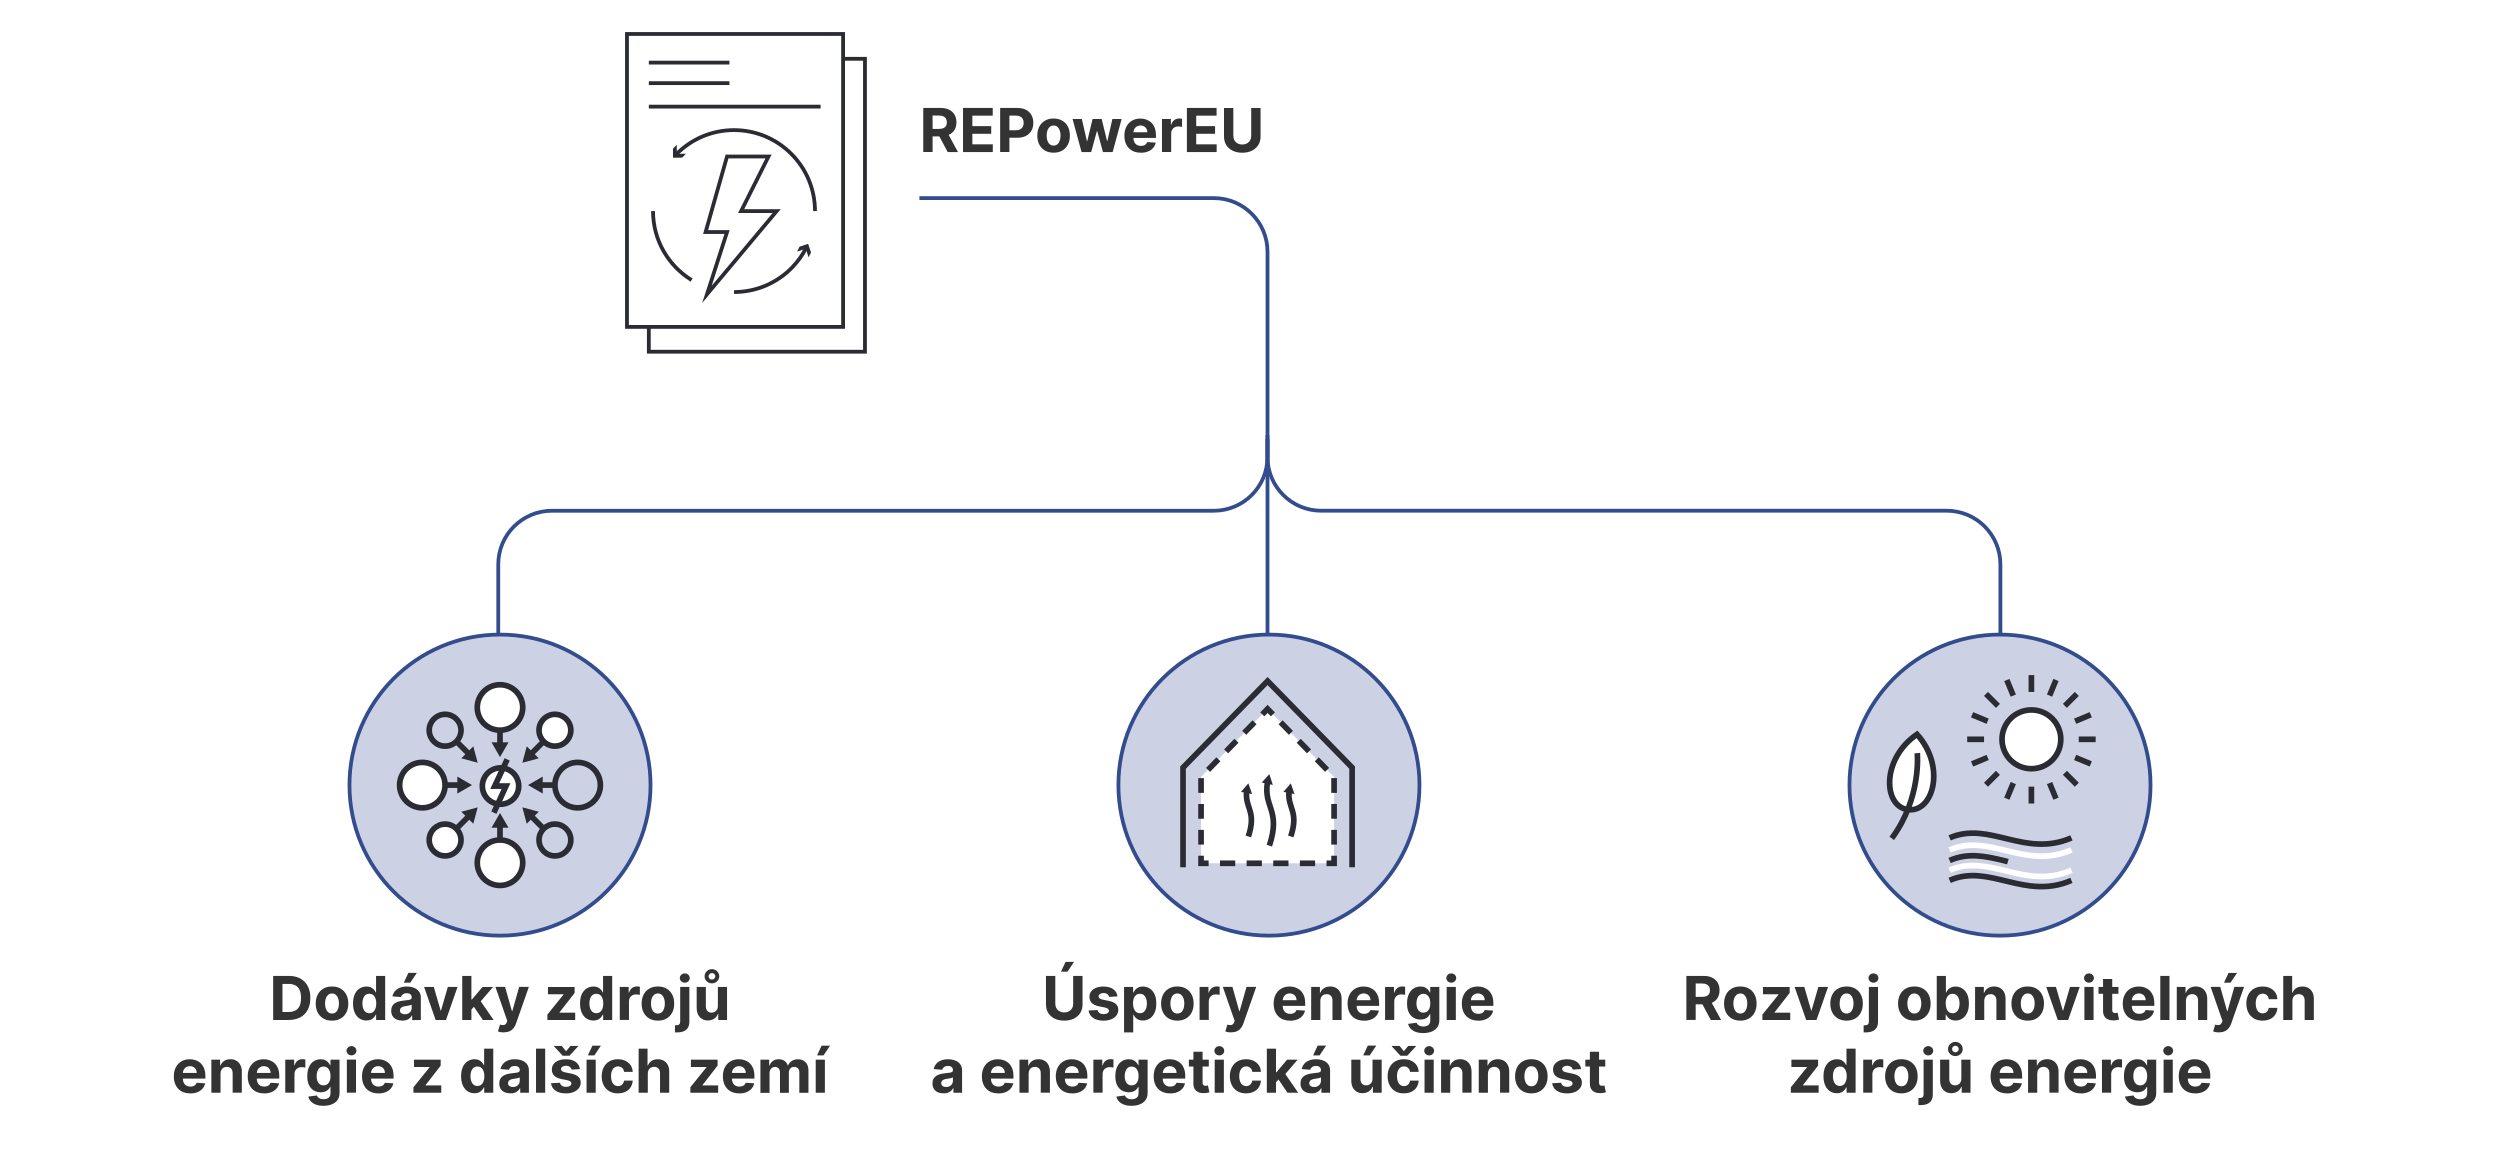<?xml version="1.0" encoding="UTF-8"?><svg xmlns="http://www.w3.org/2000/svg" viewBox="0 0 660 306.81"><defs><style>.b,.c,.d,.e,.f,.g,.h,.i{stroke-miterlimit:10;}.b,.c,.d,.g,.h{stroke-width:1.5px;}.b,.c,.d,.h,.i,.j{fill:none;}.b,.d,.e,.g,.h,.i{stroke:#2a2b33;}.c{stroke:#fff;}.k,.e,.g{fill:#fff;}.l{fill:#333;}.m{fill:#2a2b33;}.d{stroke-dasharray:0 0 0 0 0 0 4.02 3.01;}.n{mix-blend-mode:multiply;}.e,.f,.i,.j{stroke-width:1px;}.f{fill:#ccd2e3;}.f,.j{stroke:#334c8d;}.o{isolation:isolate;}.h{stroke-dasharray:0 0 0 0 0 0 3.9 2.93;}.j{stroke-linejoin:round;}</style></defs><g class="o"><g id="a"><rect class="k" width="660" height="306.81"/><path class="j" d="m131.54,171.39v-22.38c0-7.83,6.35-14.17,14.17-14.17h174.73c7.83,0,14.17-6.35,14.17-14.17v-5.78"/><rect class="e" x="171.29" y="15.52" width="57.06" height="77.33"/><rect class="e" x="165.52" y="8.97" width="57.06" height="77.33"/><line class="i" x1="171.29" y1="16.53" x2="192.57" y2="16.53"/><line class="i" x1="171.29" y1="21.95" x2="192.57" y2="21.95"/><line class="i" x1="171.29" y1="28.15" x2="216.64" y2="28.15"/><path class="i" d="m182.58,73.94c-6.11-3.76-10.18-10.51-10.18-18.21"/><path class="i" d="m212.85,65.4c-.97,1.91-2.22,3.65-3.69,5.17-3.89,4.03-9.34,6.53-15.38,6.53"/><polygon class="m" points="210.43 66.42 212.7 65.66 213.47 67.93 214.11 66.64 213.34 64.37 211.07 65.13 210.43 66.42"/><path class="i" d="m178.47,40.81c3.88-3.99,9.31-6.46,15.31-6.46,11.81,0,21.38,9.57,21.38,21.38"/><polygon class="m" points="181.09 40.58 178.69 40.62 178.66 38.22 177.66 39.25 177.69 41.65 180.09 41.61 181.09 40.58"/><polygon class="i" points="191.94 41.31 186.28 61.26 191.94 61.26 186.64 77.7 205.04 55.73 195.66 55.73 202.89 41.31 191.94 41.31"/><circle class="f" cx="528" cy="207.27" r="39.74"/><circle class="g" cx="536.29" cy="195.18" r="7.76"/><line class="b" x1="536.29" y1="212.13" x2="536.29" y2="207.68"/><line class="b" x1="529.8" y1="210.85" x2="531.51" y2="206.73"/><line class="b" x1="524.3" y1="207.17" x2="527.45" y2="204.02"/><line class="b" x1="520.63" y1="201.67" x2="524.75" y2="199.97"/><line class="b" x1="519.34" y1="195.18" x2="523.79" y2="195.18"/><line class="b" x1="520.63" y1="188.7" x2="524.74" y2="190.4"/><line class="b" x1="524.3" y1="183.19" x2="527.46" y2="186.35"/><line class="b" x1="529.8" y1="179.52" x2="531.51" y2="183.64"/><line class="b" x1="536.29" y1="178.23" x2="536.29" y2="182.68"/><line class="b" x1="542.78" y1="179.52" x2="541.08" y2="183.64"/><line class="b" x1="548.28" y1="183.19" x2="545.13" y2="186.35"/><line class="b" x1="551.96" y1="188.69" x2="547.84" y2="190.4"/><line class="b" x1="553.25" y1="195.18" x2="548.79" y2="195.18"/><line class="b" x1="551.96" y1="201.67" x2="547.84" y2="199.97"/><line class="b" x1="548.28" y1="207.17" x2="545.13" y2="204.02"/><line class="b" x1="542.78" y1="210.85" x2="541.08" y2="206.73"/><path class="b" d="m546.86,232.42c-12.41,5.39-21.65-4.61-32.16,0"/><path class="c" d="m546.86,224.39c-12.41,5.39-21.65-4.61-32.16,0"/><path class="c" d="m546.86,229.75c-12.41,5.39-21.65-4.61-32.16,0"/><path class="b" d="m514.7,227.17c4.85-2.14,9.43-1.14,14.21,0,.4.11.77.19,1.17.31"/><path class="b" d="m546.86,221.2c-12.41,5.39-21.65-4.61-32.16,0"/><path class="g" d="m503.76,213.75c-6.66-.78-7.13-13.39,2.32-19.89,7.7,8.49,4.34,20.66-2.32,19.89Z"/><path class="b" d="m499.42,221.33c7.93-10.69,6.74-22.51,6.74-22.51"/><circle class="f" cx="335" cy="207.27" r="39.74"/><polyline class="b" points="312.32 228.95 312.32 202.64 334.64 179.79 356.96 202.64 356.96 228.95"/><polygon class="k" points="352.2 227.91 317.08 227.91 317.08 205.13 334.64 187.15 352.2 205.13 352.2 227.91"/><polyline class="b" points="352.2 225.91 352.2 227.91 350.2 227.91"/><line class="d" x1="347.19" y1="227.91" x2="320.59" y2="227.91"/><polyline class="b" points="319.08 227.91 317.08 227.91 317.08 225.91"/><polyline class="h" points="317.08 222.98 317.08 205.13 332.22 189.63"/><polyline class="b" points="333.24 188.59 334.64 187.15 336.04 188.59"/><polyline class="h" points="338.08 190.68 352.2 205.13 352.2 224.44"/><path class="b" d="m334.62,206.47c-1.13,6.73,3.62,7.36.49,16.79"/><polygon class="m" points="333.1 206.59 335.11 204.37 336.02 207.22 333.1 206.59"/><path class="b" d="m340.32,208.91c-.5,4.49,2.68,5.18.44,11.92"/><polygon class="m" points="338.81 209.07 340.77 206.8 341.75 209.63 338.81 209.07"/><path class="b" d="m329.12,208.91c-.5,4.49,2.68,5.18.44,11.92"/><polygon class="m" points="327.61 209.07 329.57 206.8 330.55 209.63 327.61 209.07"/><circle class="f" cx="132" cy="207.27" r="39.74"/><circle class="g" cx="132" cy="227.76" r="6"/><circle class="g" cx="132" cy="186.77" r="6"/><circle class="g" cx="111.5" cy="207.27" r="6"/><circle class="b" cx="152.5" cy="207.27" r="6"/><circle class="b" cx="146.5" cy="221.76" r="4.2"/><circle class="b" cx="117.51" cy="192.78" r="4.2"/><circle class="g" cx="117.51" cy="221.76" r="4.2"/><circle class="g" cx="146.5" cy="192.78" r="4.2"/><line class="b" x1="132" y1="193.12" x2="132" y2="196.64"/><polygon class="m" points="129.76 195.98 132 199.87 134.25 195.98 129.76 195.98"/><line class="b" x1="132" y1="221.38" x2="132" y2="217.86"/><polygon class="m" points="134.25 218.52 132 214.63 129.76 218.52 134.25 218.52"/><line class="b" x1="146.14" y1="207.26" x2="142.62" y2="207.26"/><polygon class="m" points="143.28 205.01 139.39 207.26 143.28 209.5 143.28 205.01"/><line class="b" x1="117.87" y1="207.26" x2="121.39" y2="207.26"/><polygon class="m" points="120.73 209.5 124.61 207.26 120.73 205.01 120.73 209.5"/><line class="b" x1="143.3" y1="195.95" x2="140.18" y2="199.08"/><polygon class="m" points="139.06 197.03 137.9 201.36 142.23 200.2 139.06 197.03"/><line class="b" x1="120.7" y1="218.55" x2="123.83" y2="215.42"/><polygon class="m" points="124.95 217.47 126.11 213.14 121.78 214.3 124.95 217.47"/><line class="b" x1="143.3" y1="218.55" x2="140.18" y2="215.42"/><polygon class="m" points="142.23 214.3 137.9 213.14 139.06 217.47 142.23 214.3"/><line class="b" x1="120.7" y1="195.95" x2="123.83" y2="199.08"/><polygon class="m" points="121.78 200.2 126.11 201.36 124.95 197.03 121.78 200.2"/><circle class="g" cx="132.14" cy="207.52" r="4.8"/><polyline class="g" points="133.9 200.48 130.61 207.52 133.58 207.52 130.38 214.55"/><line class="j" x1="334.62" y1="115.89" x2="334.62" y2="167.39"/><path class="j" d="m242.72,52.3h77.73c7.83,0,14.17,6.35,14.17,14.17v54.19c0,7.83,6.35,14.17,14.17,14.17h165.14c7.83,0,14.17,6.35,14.17,14.17v18.88"/><g class="n"><path class="l" d="m243.74,40.14v-11.64h4.59c.88,0,1.63.16,2.25.47s1.1.75,1.43,1.32c.33.57.49,1.24.49,2.01s-.17,1.44-.5,1.99c-.33.55-.82.98-1.45,1.28-.63.3-1.39.44-2.29.44h-3.07v-1.98h2.68c.47,0,.86-.06,1.17-.19.31-.13.54-.32.7-.58s.23-.58.23-.96-.08-.71-.23-.98c-.15-.26-.39-.47-.7-.61-.31-.14-.71-.21-1.18-.21h-1.66v9.62h-2.46Zm6.28-5.3l2.89,5.3h-2.72l-2.83-5.3h2.65Z"/><path class="l" d="m254.24,40.14v-11.64h7.84v2.03h-5.38v2.77h4.98v2.03h-4.98v2.78h5.4v2.03h-7.86Z"/><path class="l" d="m264.04,40.14v-11.64h4.59c.88,0,1.63.17,2.26.5.62.34,1.09.8,1.42,1.39.33.59.49,1.28.49,2.05s-.17,1.46-.5,2.05c-.33.59-.82,1.05-1.45,1.38-.63.33-1.39.49-2.29.49h-2.93v-1.97h2.53c.47,0,.87-.08,1.17-.25.31-.17.54-.39.69-.69.15-.29.23-.63.23-1.01s-.08-.72-.23-1.01c-.15-.29-.39-.52-.7-.68s-.7-.24-1.18-.24h-1.66v9.62h-2.46Z"/><path class="l" d="m278.15,40.31c-.88,0-1.64-.19-2.29-.57-.64-.38-1.14-.9-1.49-1.58-.35-.68-.52-1.46-.52-2.35s.17-1.69.52-2.37c.35-.68.84-1.2,1.49-1.58.64-.38,1.4-.57,2.29-.57s1.64.19,2.29.57c.64.38,1.14.9,1.49,1.58.35.68.52,1.46.52,2.37s-.17,1.68-.52,2.35c-.35.68-.84,1.2-1.49,1.58-.64.38-1.4.57-2.29.57Zm.01-1.88c.4,0,.74-.12,1-.34.27-.23.47-.54.61-.94.14-.4.21-.85.21-1.36s-.07-.96-.21-1.36c-.14-.4-.34-.71-.61-.94-.27-.23-.6-.35-1-.35s-.75.12-1.02.35c-.27.23-.48.54-.62.94-.14.4-.21.85-.21,1.36s.07.96.21,1.36c.14.4.34.71.62.94.27.23.61.34,1.02.34Z"/><path class="l" d="m285.53,40.14l-2.38-8.73h2.45l1.35,5.86h.08l1.41-5.86h2.4l1.43,5.83h.07l1.33-5.83h2.44l-2.37,8.73h-2.56l-1.5-5.49h-.11l-1.5,5.49h-2.56Z"/><path class="l" d="m301.17,40.31c-.9,0-1.67-.18-2.32-.55s-1.14-.88-1.49-1.56c-.35-.67-.52-1.47-.52-2.39s.17-1.69.52-2.36c.35-.68.84-1.21,1.47-1.58.63-.38,1.38-.57,2.24-.57.58,0,1.11.09,1.61.28s.93.46,1.31.83c.37.37.66.83.87,1.38.21.56.31,1.2.31,1.95v.67h-7.37v-1.5h5.09c0-.35-.08-.66-.23-.93-.15-.27-.36-.48-.63-.63-.27-.15-.58-.23-.93-.23s-.69.08-.97.25-.5.39-.66.68-.24.6-.24.94v1.43c0,.43.08.8.24,1.12s.39.56.68.73c.3.17.65.25,1.05.25.27,0,.51-.04.74-.11s.42-.19.57-.34c.16-.15.28-.34.36-.56l2.24.15c-.11.54-.35,1.01-.7,1.41-.35.4-.8.71-1.35.93-.55.22-1.19.33-1.91.33Z"/><path class="l" d="m306.76,40.14v-8.73h2.35v1.52h.09c.16-.54.43-.95.8-1.23s.81-.42,1.3-.42c.12,0,.25,0,.39.02.14.01.26.04.37.06v2.15c-.11-.03-.27-.06-.47-.09-.2-.03-.38-.04-.55-.04-.36,0-.67.08-.95.23s-.5.37-.66.64-.24.59-.24.94v4.94h-2.42Z"/><path class="l" d="m313.34,40.14v-11.64h7.84v2.03h-5.38v2.77h4.98v2.03h-4.98v2.78h5.4v2.03h-7.86Z"/><path class="l" d="m330.33,28.51h2.46v7.56c0,.85-.2,1.59-.61,2.23-.4.64-.97,1.13-1.69,1.49-.72.35-1.57.53-2.53.53s-1.81-.18-2.53-.53c-.72-.35-1.29-.85-1.69-1.49-.4-.64-.6-1.38-.6-2.23v-7.56h2.46v7.35c0,.44.1.84.29,1.18.19.34.47.62.83.81.36.2.77.3,1.24.3s.89-.1,1.25-.3c.35-.2.63-.47.82-.81.2-.34.29-.74.29-1.18v-7.35Z"/></g><g class="n"><path class="l" d="m76.24,269.28h-4.12v-11.64h4.16c1.17,0,2.18.23,3.02.7s1.5,1.13,1.95,2c.46.87.68,1.91.68,3.11s-.23,2.25-.68,3.12c-.46.87-1.11,1.54-1.96,2s-1.87.7-3.05.7Zm-1.67-2.11h1.56c.73,0,1.34-.13,1.84-.39s.87-.66,1.12-1.21c.25-.55.38-1.25.38-2.12s-.13-1.56-.38-2.11-.63-.95-1.12-1.2c-.5-.26-1.11-.39-1.83-.39h-1.57v7.42Z"/><path class="l" d="m87.65,269.45c-.88,0-1.64-.19-2.29-.57-.64-.38-1.14-.9-1.49-1.58-.35-.68-.52-1.46-.52-2.35s.17-1.69.52-2.37c.35-.68.84-1.2,1.49-1.58.64-.38,1.4-.57,2.29-.57s1.64.19,2.29.57c.64.38,1.14.9,1.49,1.58.35.68.52,1.46.52,2.37s-.17,1.68-.52,2.35c-.35.68-.84,1.2-1.49,1.58-.64.38-1.4.57-2.29.57Zm.01-1.88c.4,0,.74-.12,1-.34.27-.23.47-.54.61-.94.14-.4.21-.85.21-1.36s-.07-.96-.21-1.36c-.14-.4-.34-.71-.61-.94-.27-.23-.6-.35-1-.35s-.75.12-1.02.35c-.27.23-.48.54-.62.94-.14.4-.21.85-.21,1.36s.07.96.21,1.36c.14.4.34.71.62.94.27.23.61.34,1.02.34Z"/><path class="l" d="m96.74,269.42c-.66,0-1.26-.17-1.8-.51s-.96-.85-1.27-1.52c-.31-.67-.47-1.49-.47-2.46s.16-1.83.48-2.5.75-1.16,1.29-1.49,1.12-.5,1.76-.5c.49,0,.9.08,1.22.25.33.17.59.37.8.61.2.25.36.48.46.72h.07v-4.38h2.41v11.64h-2.39v-1.4h-.1c-.11.24-.27.48-.48.72-.21.24-.47.43-.8.59-.33.16-.73.23-1.2.23Zm.77-1.93c.39,0,.72-.11.99-.32.27-.21.48-.51.62-.9.15-.39.22-.84.22-1.36s-.07-.97-.22-1.35c-.14-.38-.35-.68-.62-.89-.27-.21-.6-.31-.99-.31s-.73.11-1.01.32-.48.51-.62.9c-.14.38-.21.83-.21,1.33s.07.96.21,1.34c.14.39.35.69.62.91.27.22.6.33,1,.33Z"/><path class="l" d="m106.18,269.44c-.56,0-1.05-.1-1.49-.29s-.78-.48-1.03-.87-.38-.86-.38-1.44c0-.48.09-.89.27-1.22.18-.33.42-.59.73-.79.31-.2.66-.35,1.05-.46.39-.1.8-.17,1.24-.22.51-.05.92-.1,1.23-.15.31-.05.54-.12.68-.21.14-.09.21-.24.21-.42v-.03c0-.36-.11-.64-.34-.83-.22-.2-.54-.3-.96-.3-.44,0-.78.1-1.04.29-.26.19-.43.43-.51.72l-2.24-.18c.11-.53.34-.99.67-1.38.33-.39.76-.69,1.29-.9.53-.21,1.14-.32,1.84-.32.48,0,.95.06,1.39.17.45.11.84.29,1.19.53.35.24.62.54.82.92.2.37.3.82.3,1.34v5.89h-2.29v-1.21h-.07c-.14.27-.33.51-.56.72-.24.21-.52.37-.85.48-.33.12-.71.17-1.14.17Zm.69-1.67c.36,0,.67-.07.94-.21s.49-.33.64-.58c.16-.24.23-.52.23-.82v-.93c-.08.05-.18.09-.31.13s-.28.08-.44.11-.33.06-.49.08c-.16.02-.31.05-.44.07-.28.04-.53.11-.74.2-.21.09-.38.21-.49.37-.12.15-.18.34-.18.57,0,.33.12.58.36.75.24.17.55.26.92.26Zm-.26-8.35l1.2-2.58h2.24l-1.73,2.58h-1.71Z"/><path class="l" d="m120.79,260.55l-3.05,8.73h-2.73l-3.05-8.73h2.56l1.81,6.24h.09l1.81-6.24h2.56Z"/><path class="l" d="m122.03,269.28v-11.64h2.42v11.64h-2.42Zm2.19-2.51v-2.9h.36l2.8-3.31h2.78l-3.76,4.39h-.57l-1.6,1.83Zm3.26,2.51l-2.57-3.8,1.61-1.71,3.79,5.51h-2.83Z"/><path class="l" d="m132.97,272.55c-.31,0-.59-.02-.86-.07-.27-.05-.49-.11-.66-.18l.55-1.81c.28.09.54.13.77.14.23,0,.43-.05.6-.16.17-.11.31-.31.41-.58l.14-.37-3.13-8.98h2.55l1.81,6.41h.09l1.82-6.41h2.56l-3.39,9.67c-.16.47-.38.88-.66,1.23-.28.35-.63.62-1.05.81-.42.19-.94.29-1.53.29Z"/><path class="l" d="m144.51,269.28v-1.44l4.27-5.29v-.06h-4.12v-1.93h7.04v1.57l-4.01,5.16v.06h4.16v1.93h-7.33Z"/><path class="l" d="m156.67,269.42c-.66,0-1.26-.17-1.8-.51s-.96-.85-1.27-1.52c-.31-.67-.47-1.49-.47-2.46s.16-1.83.48-2.5.75-1.16,1.29-1.49,1.12-.5,1.76-.5c.49,0,.9.08,1.22.25.33.17.59.37.8.61.2.25.36.48.46.72h.07v-4.38h2.41v11.64h-2.39v-1.4h-.1c-.11.24-.27.48-.48.72-.21.24-.47.43-.8.59-.33.16-.73.23-1.2.23Zm.77-1.93c.39,0,.72-.11.99-.32.27-.21.48-.51.62-.9.15-.39.22-.84.22-1.36s-.07-.97-.22-1.35c-.14-.38-.35-.68-.62-.89-.27-.21-.6-.31-.99-.31s-.73.11-1.01.32-.48.51-.62.9c-.14.38-.21.83-.21,1.33s.07.96.21,1.34c.14.39.35.69.62.91.27.22.6.33,1,.33Z"/><path class="l" d="m163.62,269.28v-8.73h2.35v1.52h.09c.16-.54.43-.95.8-1.23s.81-.42,1.3-.42c.12,0,.25,0,.39.02.14.01.26.04.37.06v2.15c-.11-.03-.27-.06-.47-.09-.2-.03-.38-.04-.55-.04-.36,0-.67.08-.95.23s-.5.37-.66.64-.24.59-.24.94v4.94h-2.42Z"/><path class="l" d="m173.69,269.45c-.88,0-1.64-.19-2.29-.57-.64-.38-1.14-.9-1.49-1.58-.35-.68-.52-1.46-.52-2.35s.17-1.69.52-2.37c.35-.68.84-1.2,1.49-1.58.64-.38,1.4-.57,2.29-.57s1.64.19,2.29.57c.64.38,1.14.9,1.49,1.58.35.68.52,1.46.52,2.37s-.17,1.68-.52,2.35c-.35.68-.84,1.2-1.49,1.58-.64.38-1.4.57-2.29.57Zm.01-1.88c.4,0,.74-.12,1-.34.27-.23.47-.54.61-.94.14-.4.21-.85.21-1.36s-.07-.96-.21-1.36c-.14-.4-.34-.71-.61-.94-.27-.23-.6-.35-1-.35s-.75.12-1.02.35c-.27.23-.48.54-.62.94-.14.4-.21.85-.21,1.36s.07.96.21,1.36c.14.4.34.71.62.94.27.23.61.34,1.02.34Z"/><path class="l" d="m179.57,260.55h2.42v9.16c0,.67-.13,1.22-.4,1.64-.26.42-.64.72-1.14.92-.49.19-1.08.29-1.77.29-.08,0-.16,0-.24,0-.08,0-.16,0-.25,0v-1.89c.06,0,.12,0,.17,0,.05,0,.1,0,.15,0,.39,0,.66-.08.82-.25.16-.17.24-.41.24-.74v-9.12Zm1.21-1.12c-.36,0-.66-.12-.92-.36s-.39-.53-.39-.87.13-.62.39-.86.56-.36.92-.36.67.12.93.36.38.53.38.86-.13.63-.38.87-.57.36-.93.36Z"/><path class="l" d="m189.52,265.56v-5.01h2.42v8.73h-2.32v-1.58h-.09c-.2.51-.52.92-.98,1.23-.46.31-1.01.47-1.67.47-.58,0-1.1-.13-1.54-.4-.44-.26-.79-.64-1.04-1.13-.25-.49-.37-1.07-.38-1.76v-5.56h2.42v5.12c0,.52.14.92.41,1.22.27.3.64.45,1.1.45.29,0,.56-.07.82-.2.25-.13.46-.33.62-.6.16-.26.23-.59.23-.98Zm-1.57-5.95c-.36,0-.69-.08-.98-.25-.29-.17-.53-.39-.71-.67-.18-.28-.26-.6-.26-.94s.09-.66.26-.95c.18-.29.41-.51.71-.69.29-.17.62-.26.98-.26s.69.09.98.26c.29.17.52.4.7.69.17.29.26.6.26.95s-.09.66-.26.94c-.17.28-.41.51-.7.67-.29.17-.62.25-.98.25Zm0-1.01c.25,0,.46-.09.63-.26.17-.17.26-.37.26-.59s-.08-.43-.26-.61c-.17-.18-.38-.26-.63-.26-.25,0-.46.09-.63.27-.17.17-.25.38-.25.6s.08.43.25.6c.17.17.38.26.63.26Z"/><path class="l" d="m50.22,288.65c-.9,0-1.67-.18-2.32-.55s-1.14-.88-1.49-1.56c-.35-.67-.52-1.47-.52-2.39s.17-1.69.52-2.36c.35-.68.84-1.21,1.47-1.58.63-.38,1.38-.57,2.24-.57.58,0,1.11.09,1.61.28s.93.46,1.31.83c.37.37.66.83.87,1.38.21.56.31,1.2.31,1.95v.67h-7.37v-1.5h5.09c0-.35-.08-.66-.23-.93-.15-.27-.36-.48-.63-.63-.27-.15-.58-.23-.93-.23s-.69.08-.97.25-.5.39-.66.68-.24.6-.24.94v1.43c0,.43.08.8.24,1.12s.39.56.68.73c.3.17.65.25,1.05.25.27,0,.51-.04.74-.11s.42-.19.57-.34c.16-.15.28-.34.36-.56l2.24.15c-.11.54-.35,1.01-.7,1.41-.35.4-.8.71-1.35.93-.55.22-1.19.33-1.91.33Z"/><path class="l" d="m58.22,283.43v5.05h-2.42v-8.73h2.31v1.54h.1c.19-.51.52-.91.97-1.21.45-.3,1.01-.45,1.65-.45.61,0,1.13.13,1.58.4.45.27.8.64,1.05,1.13s.38,1.08.38,1.75v5.56h-2.42v-5.12c0-.53-.13-.95-.41-1.25s-.66-.45-1.14-.45c-.33,0-.61.07-.86.21-.25.14-.44.34-.58.61-.14.27-.21.59-.21.96Z"/><path class="l" d="m69.73,288.65c-.9,0-1.67-.18-2.32-.55s-1.14-.88-1.49-1.56c-.35-.67-.52-1.47-.52-2.39s.17-1.69.52-2.36c.35-.68.84-1.21,1.47-1.58.63-.38,1.38-.57,2.24-.57.58,0,1.11.09,1.61.28s.93.46,1.31.83c.37.37.66.83.87,1.38.21.56.31,1.2.31,1.95v.67h-7.37v-1.5h5.09c0-.35-.08-.66-.23-.93-.15-.27-.36-.48-.63-.63-.27-.15-.58-.23-.93-.23s-.69.08-.97.25-.5.39-.66.68-.24.6-.24.94v1.43c0,.43.08.8.24,1.12s.39.56.68.73c.3.17.65.25,1.05.25.27,0,.51-.04.74-.11s.42-.19.57-.34c.16-.15.28-.34.36-.56l2.24.15c-.11.54-.35,1.01-.7,1.41-.35.4-.8.71-1.35.93-.55.22-1.19.33-1.91.33Z"/><path class="l" d="m75.31,288.48v-8.73h2.35v1.52h.09c.16-.54.43-.95.8-1.23s.81-.42,1.3-.42c.12,0,.25,0,.39.02.14.01.26.04.37.06v2.15c-.11-.03-.27-.06-.47-.09-.2-.03-.38-.04-.55-.04-.36,0-.67.08-.95.23s-.5.37-.66.64-.24.59-.24.94v4.94h-2.42Z"/><path class="l" d="m85.38,291.93c-.78,0-1.46-.11-2.01-.32s-1-.5-1.33-.87c-.33-.37-.54-.78-.64-1.24l2.24-.3c.07.17.18.34.32.49s.34.27.59.37c.24.09.54.14.89.14.53,0,.96-.13,1.3-.38.34-.25.51-.68.51-1.28v-1.6h-.1c-.11.24-.27.47-.48.69-.21.22-.49.39-.82.53-.33.14-.73.2-1.19.2-.66,0-1.25-.15-1.79-.46-.54-.31-.96-.77-1.28-1.4-.32-.63-.47-1.43-.47-2.4s.16-1.81.48-2.48c.32-.66.75-1.16,1.29-1.49.54-.33,1.12-.49,1.76-.49.49,0,.9.08,1.23.25.33.17.6.37.8.61.2.25.36.48.47.72h.09v-1.47h2.4v8.81c0,.74-.18,1.36-.55,1.86-.36.5-.87.88-1.51,1.13-.64.25-1.38.38-2.21.38Zm.05-5.4c.39,0,.72-.1.99-.29.27-.2.48-.48.62-.84.15-.37.22-.8.22-1.31s-.07-.96-.22-1.33c-.14-.38-.35-.67-.62-.88-.27-.21-.6-.31-.99-.31s-.73.11-1.01.32-.48.51-.62.89c-.14.38-.21.82-.21,1.31s.07.94.21,1.3c.14.37.35.65.62.85.27.2.6.3,1,.3Z"/><path class="l" d="m92.79,278.62c-.36,0-.67-.12-.92-.36s-.38-.53-.38-.87.13-.62.38-.86.56-.36.92-.36.67.12.92.36c.25.24.38.53.38.86s-.13.63-.38.87c-.26.24-.56.36-.92.36Zm-1.22,9.85v-8.73h2.42v8.73h-2.42Z"/><path class="l" d="m99.9,288.65c-.9,0-1.67-.18-2.32-.55s-1.14-.88-1.49-1.56c-.35-.67-.52-1.47-.52-2.39s.17-1.69.52-2.36c.35-.68.84-1.21,1.47-1.58.63-.38,1.38-.57,2.24-.57.58,0,1.11.09,1.61.28s.93.46,1.31.83c.37.37.66.83.87,1.38.21.56.31,1.2.31,1.95v.67h-7.37v-1.5h5.09c0-.35-.08-.66-.23-.93-.15-.27-.36-.48-.63-.63-.27-.15-.58-.23-.93-.23s-.69.08-.97.25-.5.39-.66.68-.24.6-.24.94v1.43c0,.43.08.8.24,1.12s.39.56.68.73c.3.17.65.25,1.05.25.27,0,.51-.04.74-.11s.42-.19.57-.34c.16-.15.28-.34.36-.56l2.24.15c-.11.54-.35,1.01-.7,1.41-.35.4-.8.71-1.35.93-.55.22-1.19.33-1.91.33Z"/><path class="l" d="m109.15,288.48v-1.44l4.27-5.29v-.06h-4.12v-1.93h7.04v1.57l-4.01,5.16v.06h4.16v1.93h-7.33Z"/><path class="l" d="m125.27,288.62c-.66,0-1.26-.17-1.8-.51s-.96-.85-1.27-1.52c-.31-.67-.47-1.49-.47-2.46s.16-1.83.48-2.5.75-1.16,1.29-1.49,1.12-.5,1.76-.5c.49,0,.9.08,1.22.25.33.17.59.37.8.61.2.25.36.48.46.72h.07v-4.38h2.41v11.64h-2.39v-1.4h-.1c-.11.24-.27.48-.48.72-.21.24-.47.43-.8.59-.33.16-.73.23-1.2.23Zm.77-1.93c.39,0,.72-.11.99-.32.27-.21.48-.51.62-.9.15-.39.22-.84.22-1.36s-.07-.97-.22-1.35c-.14-.38-.35-.68-.62-.89-.27-.21-.6-.31-.99-.31s-.73.11-1.01.32-.48.51-.62.9c-.14.38-.21.83-.21,1.33s.07.96.21,1.34c.14.39.35.69.62.91.27.22.6.33,1,.33Z"/><path class="l" d="m134.71,288.64c-.56,0-1.05-.1-1.49-.29s-.78-.48-1.03-.87-.38-.86-.38-1.44c0-.48.09-.89.27-1.22.18-.33.42-.59.73-.79.31-.2.66-.35,1.05-.46.39-.1.8-.17,1.24-.22.51-.05.92-.1,1.23-.15.31-.05.54-.12.68-.21.14-.09.21-.24.21-.42v-.03c0-.36-.11-.64-.34-.83-.22-.2-.54-.3-.96-.3-.44,0-.78.1-1.04.29-.26.19-.43.43-.51.72l-2.24-.18c.11-.53.34-.99.67-1.38.33-.39.76-.69,1.29-.9.53-.21,1.14-.32,1.84-.32.48,0,.95.06,1.39.17.45.11.84.29,1.19.53.35.24.62.54.82.92.2.37.3.82.3,1.34v5.89h-2.29v-1.21h-.07c-.14.27-.33.51-.56.72-.24.21-.52.37-.85.48-.33.12-.71.17-1.14.17Zm.69-1.67c.36,0,.67-.07.94-.21s.49-.33.64-.58c.16-.24.23-.52.23-.82v-.93c-.08.05-.18.09-.31.13s-.28.08-.44.11-.33.06-.49.08c-.16.02-.31.05-.44.07-.28.04-.53.11-.74.2-.21.09-.38.21-.49.37-.12.15-.18.34-.18.57,0,.33.12.58.36.75.24.17.55.26.92.26Z"/><path class="l" d="m143.93,276.84v11.64h-2.42v-11.64h2.42Z"/><path class="l" d="m153.12,282.24l-2.22.14c-.04-.19-.12-.36-.25-.51s-.29-.28-.49-.37c-.2-.09-.44-.14-.72-.14-.38,0-.69.08-.95.24-.26.16-.39.37-.39.63,0,.21.08.38.25.53.17.14.45.26.86.35l1.58.32c.85.17,1.48.46,1.9.84.42.39.62.89.62,1.52,0,.57-.17,1.07-.5,1.5-.33.43-.79.77-1.38,1.01-.58.24-1.25.36-2.01.36-1.16,0-2.08-.24-2.76-.72-.68-.48-1.08-1.14-1.2-1.97l2.38-.12c.07.35.25.62.52.8.28.18.63.28,1.06.28s.77-.08,1.03-.25c.26-.16.39-.38.39-.64,0-.22-.1-.4-.28-.54-.18-.14-.46-.25-.84-.33l-1.51-.3c-.85-.17-1.49-.47-1.9-.89-.42-.42-.62-.96-.62-1.61,0-.56.15-1.04.46-1.45.31-.41.74-.72,1.29-.94s1.21-.33,1.95-.33c1.1,0,1.97.23,2.6.7.63.47,1,1.1,1.11,1.9Zm-4.81-6.11l1.14,1.39,1.14-1.39h2.06v.08l-2.31,2.5h-1.8l-2.3-2.5v-.08h2.06Z"/><path class="l" d="m154.85,288.48v-8.73h2.42v8.73h-2.42Zm.35-9.85l1.2-2.58h2.24l-1.73,2.58h-1.71Z"/><path class="l" d="m163.14,288.65c-.89,0-1.66-.19-2.3-.57-.64-.38-1.13-.91-1.48-1.59-.34-.68-.51-1.46-.51-2.34s.17-1.68.52-2.36.84-1.21,1.48-1.58c.64-.38,1.4-.57,2.28-.57.76,0,1.43.14,2,.42.57.28,1.02.66,1.36,1.16.33.5.52,1.09.55,1.76h-2.28c-.06-.44-.23-.79-.51-1.05-.28-.27-.63-.4-1.08-.4-.38,0-.7.1-.98.3-.28.2-.5.5-.65.88-.16.39-.23.85-.23,1.4s.08,1.03.23,1.42c.15.39.37.69.65.89.28.2.61.31.98.31.28,0,.53-.06.75-.17.22-.11.41-.28.55-.5.15-.22.24-.48.29-.79h2.28c-.04.67-.22,1.25-.54,1.76-.32.51-.77.9-1.34,1.18-.57.28-1.24.43-2.02.43Z"/><path class="l" d="m171.02,283.43v5.05h-2.42v-11.64h2.35v4.45h.1c.2-.51.51-.92.95-1.21.44-.29.99-.44,1.65-.44.61,0,1.14.13,1.59.39.45.26.8.64,1.06,1.13s.38,1.08.37,1.76v5.56h-2.42v-5.12c0-.54-.13-.96-.41-1.26-.27-.3-.66-.45-1.15-.45-.33,0-.62.07-.87.21-.25.14-.45.34-.59.61-.14.27-.22.59-.22.96Z"/><path class="l" d="m182.25,288.48v-1.44l4.27-5.29v-.06h-4.12v-1.93h7.04v1.57l-4.01,5.16v.06h4.16v1.93h-7.33Z"/><path class="l" d="m195.17,288.65c-.9,0-1.67-.18-2.32-.55s-1.14-.88-1.49-1.56c-.35-.67-.52-1.47-.52-2.39s.17-1.69.52-2.36c.35-.68.84-1.21,1.47-1.58.63-.38,1.38-.57,2.24-.57.58,0,1.11.09,1.61.28s.93.46,1.31.83c.37.37.66.83.87,1.38.21.56.31,1.2.31,1.95v.67h-7.37v-1.5h5.09c0-.35-.08-.66-.23-.93-.15-.27-.36-.48-.63-.63-.27-.15-.58-.23-.93-.23s-.69.08-.97.25-.5.39-.66.68-.24.6-.24.94v1.43c0,.43.08.8.24,1.12s.39.56.68.73c.3.17.65.25,1.05.25.27,0,.51-.04.74-.11s.42-.19.57-.34c.16-.15.28-.34.36-.56l2.24.15c-.11.54-.35,1.01-.7,1.41-.35.4-.8.71-1.35.93-.55.22-1.19.33-1.91.33Z"/><path class="l" d="m200.75,288.48v-8.73h2.31v1.54h.1c.18-.51.48-.92.91-1.21.42-.3.93-.44,1.52-.44s1.11.15,1.53.45c.42.3.7.7.84,1.21h.09c.18-.5.5-.9.97-1.2.47-.3,1.02-.45,1.66-.45.81,0,1.48.26,1.99.78.51.52.76,1.25.76,2.2v5.87h-2.41v-5.39c0-.49-.13-.85-.39-1.09-.26-.24-.58-.36-.97-.36-.44,0-.78.14-1.03.42s-.37.64-.37,1.1v5.33h-2.35v-5.44c0-.43-.12-.77-.37-1.02-.24-.25-.57-.38-.96-.38-.27,0-.51.07-.72.2-.21.13-.38.32-.51.56-.12.24-.19.52-.19.84v5.24h-2.42Z"/><path class="l" d="m215.35,288.48v-8.73h2.42v8.73h-2.42Zm.35-9.85l1.2-2.58h2.24l-1.73,2.58h-1.71Z"/></g><g class="n"><path class="l" d="m283.33,257.64h2.46v7.56c0,.85-.2,1.59-.61,2.23-.4.64-.97,1.13-1.69,1.49-.72.35-1.57.53-2.53.53s-1.81-.18-2.53-.53c-.72-.35-1.29-.85-1.69-1.49-.4-.64-.6-1.38-.6-2.23v-7.56h2.46v7.35c0,.44.1.84.29,1.18.2.34.47.62.83.81.36.2.77.3,1.24.3s.89-.1,1.25-.3c.35-.2.63-.47.82-.81.2-.34.29-.74.29-1.18v-7.35Zm-3.23-1.12l1.21-2.58h2.24l-1.73,2.58h-1.71Z"/><path class="l" d="m295.03,263.04l-2.21.14c-.04-.19-.12-.36-.25-.51s-.29-.28-.49-.37-.45-.14-.72-.14c-.38,0-.69.08-.95.24-.26.16-.39.37-.39.63,0,.21.08.38.25.53.17.14.45.26.86.35l1.58.32c.85.17,1.48.46,1.9.84.42.39.62.89.62,1.52,0,.57-.17,1.07-.5,1.5-.33.43-.79.77-1.38,1.01-.58.24-1.25.36-2.01.36-1.15,0-2.07-.24-2.76-.72-.68-.48-1.08-1.14-1.2-1.97l2.38-.12c.07.35.25.62.52.8s.63.28,1.06.28.77-.08,1.03-.25c.26-.16.39-.38.39-.64,0-.22-.1-.4-.28-.54-.18-.14-.46-.25-.84-.33l-1.51-.3c-.85-.17-1.48-.47-1.9-.89-.41-.42-.62-.96-.62-1.61,0-.56.15-1.04.46-1.45s.73-.72,1.29-.94,1.21-.33,1.95-.33c1.1,0,1.97.23,2.6.7.63.47,1.01,1.1,1.11,1.9Z"/><path class="l" d="m296.75,272.55v-12h2.39v1.47h.11c.11-.23.26-.47.46-.72.2-.24.47-.45.8-.61.33-.17.73-.25,1.22-.25.63,0,1.22.17,1.76.5.54.33.97.83,1.29,1.49s.48,1.5.48,2.5-.16,1.79-.47,2.46c-.31.67-.74,1.17-1.27,1.52-.54.34-1.13.51-1.8.51-.47,0-.87-.08-1.2-.23-.33-.16-.6-.35-.8-.59-.21-.24-.37-.48-.48-.72h-.07v4.67h-2.42Zm2.37-7.64c0,.52.07.97.22,1.36.14.39.35.69.62.9.27.21.6.32.99.32s.73-.11,1-.33.48-.52.62-.91c.14-.39.21-.84.21-1.34s-.07-.95-.21-1.33-.35-.68-.62-.9-.61-.32-1.01-.32-.73.1-1,.31c-.27.21-.48.5-.62.89s-.22.83-.22,1.35Z"/><path class="l" d="m310.82,269.45c-.88,0-1.64-.19-2.29-.57-.64-.38-1.14-.9-1.48-1.58-.35-.68-.52-1.46-.52-2.35s.17-1.69.52-2.37c.35-.68.84-1.2,1.48-1.58.64-.38,1.4-.57,2.29-.57s1.64.19,2.29.57,1.14.9,1.49,1.58c.35.68.52,1.46.52,2.37s-.17,1.68-.52,2.35c-.35.68-.84,1.2-1.49,1.58s-1.4.57-2.29.57Zm.01-1.88c.4,0,.74-.12,1.01-.34.27-.23.47-.54.61-.94.14-.4.21-.85.21-1.36s-.07-.96-.21-1.36c-.14-.4-.34-.71-.61-.94-.27-.23-.6-.35-1.01-.35s-.75.12-1.02.35c-.28.23-.48.54-.62.94-.14.4-.21.85-.21,1.36s.07.96.21,1.36c.14.4.34.71.62.94.27.23.61.34,1.02.34Z"/><path class="l" d="m316.69,269.28v-8.73h2.35v1.52h.09c.16-.54.43-.95.8-1.23s.81-.42,1.3-.42c.12,0,.25,0,.39.02.14.01.26.04.37.06v2.15c-.12-.03-.27-.06-.47-.09s-.38-.04-.55-.04c-.36,0-.67.08-.95.23-.28.15-.5.37-.66.64-.16.27-.24.59-.24.94v4.94h-2.42Z"/><path class="l" d="m325,272.55c-.31,0-.59-.02-.86-.07-.27-.05-.49-.11-.66-.18l.55-1.81c.28.09.54.13.77.14.23,0,.43-.05.6-.16.17-.11.31-.31.41-.58l.14-.37-3.13-8.98h2.54l1.81,6.41h.09l1.82-6.41h2.56l-3.39,9.67c-.16.47-.38.88-.66,1.23-.28.35-.63.62-1.05.81-.42.19-.94.29-1.53.29Z"/><path class="l" d="m340.57,269.45c-.9,0-1.67-.18-2.32-.55-.64-.37-1.14-.88-1.49-1.56-.35-.67-.52-1.47-.52-2.39s.17-1.69.52-2.36c.35-.68.84-1.21,1.47-1.58.63-.38,1.38-.57,2.24-.57.58,0,1.11.09,1.61.28s.93.46,1.31.83c.37.37.66.83.87,1.38.21.56.31,1.2.31,1.95v.67h-7.37v-1.5h5.09c0-.35-.08-.66-.23-.93-.15-.27-.36-.48-.63-.63s-.58-.23-.93-.23c-.37,0-.69.08-.97.25-.28.17-.5.39-.66.68-.16.28-.24.6-.24.94v1.43c0,.43.08.8.24,1.12.16.31.39.56.69.73.29.17.64.25,1.05.25.27,0,.52-.04.74-.11.22-.08.42-.19.57-.34s.28-.34.36-.56l2.24.15c-.11.54-.35,1.01-.7,1.41s-.8.71-1.35.93c-.55.22-1.19.33-1.91.33Z"/><path class="l" d="m348.57,264.23v5.05h-2.42v-8.73h2.31v1.54h.1c.19-.51.52-.91.97-1.21.46-.3,1.01-.45,1.65-.45.61,0,1.13.13,1.58.4.45.27.8.64,1.05,1.13s.38,1.08.38,1.75v5.56h-2.42v-5.12c0-.53-.13-.95-.41-1.25-.28-.3-.66-.45-1.14-.45-.33,0-.61.07-.86.21-.25.14-.44.34-.58.61-.14.27-.21.59-.21.96Z"/><path class="l" d="m360.08,269.45c-.9,0-1.67-.18-2.31-.55-.65-.37-1.14-.88-1.49-1.56-.35-.67-.52-1.47-.52-2.39s.18-1.69.52-2.36.84-1.21,1.47-1.58,1.38-.57,2.24-.57c.57,0,1.11.09,1.61.28s.93.46,1.31.83c.37.37.66.83.87,1.38.21.56.31,1.2.31,1.95v.67h-7.37v-1.5h5.09c0-.35-.08-.66-.23-.93-.15-.27-.36-.48-.63-.63-.27-.15-.58-.23-.93-.23s-.69.08-.97.25c-.28.17-.5.39-.66.68-.16.28-.24.6-.24.94v1.43c0,.43.08.8.24,1.12.16.31.39.56.68.73.3.17.65.25,1.05.25.27,0,.51-.04.74-.11.22-.08.41-.19.57-.34.16-.15.28-.34.36-.56l2.24.15c-.11.54-.35,1.01-.7,1.41-.35.4-.8.71-1.35.93s-1.19.33-1.91.33Z"/><path class="l" d="m365.66,269.28v-8.73h2.35v1.52h.09c.16-.54.43-.95.8-1.23s.81-.42,1.29-.42c.12,0,.25,0,.39.02.14.01.26.04.37.06v2.15c-.11-.03-.27-.06-.47-.09-.2-.03-.38-.04-.55-.04-.36,0-.67.08-.95.23-.28.15-.5.37-.66.64-.16.27-.24.59-.24.94v4.94h-2.42Z"/><path class="l" d="m375.72,272.73c-.78,0-1.46-.11-2.01-.32s-1-.5-1.33-.87c-.33-.37-.54-.78-.64-1.24l2.24-.3c.07.17.18.34.32.49.15.15.34.27.59.37.24.09.54.14.89.14.53,0,.96-.13,1.3-.38.34-.25.51-.68.51-1.28v-1.6h-.1c-.11.24-.27.47-.48.69-.21.22-.49.39-.82.53-.33.14-.73.2-1.19.2-.66,0-1.25-.15-1.79-.46-.54-.31-.96-.77-1.28-1.4-.32-.63-.47-1.43-.47-2.4s.16-1.81.48-2.48c.32-.66.75-1.16,1.29-1.49.54-.33,1.12-.49,1.76-.49.49,0,.9.08,1.23.25.33.17.6.37.8.61.2.25.36.48.47.72h.09v-1.47h2.4v8.81c0,.74-.18,1.36-.54,1.86s-.87.88-1.51,1.13c-.64.25-1.38.38-2.21.38Zm.05-5.4c.39,0,.72-.1.99-.29.27-.2.48-.48.62-.84.15-.37.22-.8.22-1.31s-.07-.96-.21-1.33c-.14-.38-.35-.67-.62-.88-.27-.21-.61-.31-.99-.31s-.73.11-1.01.32c-.27.21-.48.51-.62.89-.14.38-.21.82-.21,1.31s.07.94.21,1.3.35.65.62.85c.27.2.61.3,1,.3Z"/><path class="l" d="m383.14,259.43c-.36,0-.67-.12-.92-.36s-.38-.53-.38-.87.13-.62.38-.86.56-.36.92-.36.67.12.92.36c.25.24.38.53.38.86s-.13.63-.38.87c-.26.24-.56.36-.92.36Zm-1.22,9.85v-8.73h2.42v8.73h-2.42Z"/><path class="l" d="m390.25,269.45c-.9,0-1.67-.18-2.32-.55-.64-.37-1.14-.88-1.49-1.56-.35-.67-.52-1.47-.52-2.39s.17-1.69.52-2.36c.35-.68.84-1.21,1.47-1.58.63-.38,1.38-.57,2.24-.57.58,0,1.11.09,1.61.28s.93.46,1.31.83c.37.37.66.83.87,1.38.21.56.31,1.2.31,1.95v.67h-7.37v-1.5h5.09c0-.35-.08-.66-.23-.93-.15-.27-.36-.48-.63-.63s-.58-.23-.93-.23c-.37,0-.69.08-.97.25-.28.17-.5.39-.66.68-.16.28-.24.6-.24.94v1.43c0,.43.08.8.24,1.12.16.31.39.56.69.73.29.17.64.25,1.05.25.27,0,.52-.04.74-.11.22-.08.42-.19.57-.34s.28-.34.36-.56l2.24.15c-.11.54-.35,1.01-.7,1.41s-.8.71-1.35.93c-.55.22-1.19.33-1.91.33Z"/><path class="l" d="m249.07,288.64c-.56,0-1.05-.1-1.49-.29s-.78-.48-1.03-.87-.38-.86-.38-1.44c0-.48.09-.89.27-1.22.18-.33.42-.59.73-.79.31-.2.66-.35,1.05-.46.39-.1.8-.17,1.24-.22.51-.05.92-.1,1.23-.15.31-.05.54-.12.68-.21.14-.09.21-.24.21-.42v-.03c0-.36-.11-.64-.34-.83-.22-.2-.54-.3-.96-.3-.44,0-.78.1-1.04.29-.26.19-.43.43-.51.72l-2.24-.18c.11-.53.34-.99.67-1.38.33-.39.76-.69,1.29-.9.53-.21,1.14-.32,1.84-.32.48,0,.95.06,1.39.17.45.11.84.29,1.19.53.35.24.62.54.82.92.2.37.3.82.3,1.34v5.89h-2.29v-1.21h-.07c-.14.27-.33.51-.56.72-.24.21-.52.37-.85.48-.33.12-.71.17-1.14.17Zm.69-1.67c.36,0,.67-.07.94-.21s.49-.33.64-.58c.16-.24.23-.52.23-.82v-.93c-.08.05-.18.09-.31.13s-.28.08-.44.11-.33.06-.49.08c-.16.02-.31.05-.44.07-.28.04-.53.11-.74.2-.21.09-.38.21-.49.37-.12.15-.18.34-.18.57,0,.33.12.58.36.75.24.17.55.26.92.26Z"/><path class="l" d="m263.55,288.65c-.9,0-1.67-.18-2.32-.55-.64-.37-1.14-.88-1.49-1.56-.35-.67-.52-1.47-.52-2.39s.17-1.69.52-2.36c.35-.68.84-1.21,1.47-1.58.63-.38,1.38-.57,2.24-.57.58,0,1.11.09,1.61.28s.93.46,1.31.83c.37.37.66.83.87,1.38.21.56.31,1.2.31,1.95v.67h-7.37v-1.5h5.09c0-.35-.08-.66-.23-.93-.15-.27-.36-.48-.63-.63s-.58-.23-.93-.23c-.37,0-.69.08-.97.25-.28.17-.5.39-.66.68-.16.28-.24.6-.24.94v1.43c0,.43.08.8.24,1.12.16.31.39.56.69.73.29.17.64.25,1.05.25.27,0,.52-.04.74-.11.22-.08.42-.19.57-.34s.28-.34.36-.56l2.24.15c-.11.54-.35,1.01-.7,1.41s-.8.71-1.35.93c-.55.22-1.19.33-1.91.33Z"/><path class="l" d="m271.56,283.43v5.05h-2.42v-8.73h2.31v1.54h.1c.19-.51.52-.91.97-1.21.46-.3,1.01-.45,1.65-.45.61,0,1.13.13,1.58.4.45.27.8.64,1.05,1.13s.38,1.08.38,1.75v5.56h-2.42v-5.12c0-.53-.13-.95-.41-1.25-.28-.3-.66-.45-1.14-.45-.33,0-.61.07-.86.21-.25.14-.44.34-.58.61-.14.27-.21.59-.21.96Z"/><path class="l" d="m283.06,288.65c-.9,0-1.67-.18-2.32-.55-.64-.37-1.14-.88-1.49-1.56-.35-.67-.52-1.47-.52-2.39s.17-1.69.52-2.36c.35-.68.84-1.21,1.47-1.58.63-.38,1.38-.57,2.24-.57.58,0,1.11.09,1.61.28s.93.46,1.31.83c.37.37.66.83.87,1.38.21.56.31,1.2.31,1.95v.67h-7.37v-1.5h5.09c0-.35-.08-.66-.23-.93-.15-.27-.36-.48-.63-.63s-.58-.23-.93-.23c-.37,0-.69.08-.97.25-.28.17-.5.39-.66.68-.16.28-.24.6-.24.94v1.43c0,.43.08.8.24,1.12.16.31.39.56.69.73.29.17.64.25,1.05.25.27,0,.52-.04.74-.11.22-.08.42-.19.57-.34s.28-.34.36-.56l2.24.15c-.11.54-.35,1.01-.7,1.41s-.8.71-1.35.93c-.55.22-1.19.33-1.91.33Z"/><path class="l" d="m288.65,288.48v-8.73h2.35v1.52h.09c.16-.54.43-.95.8-1.23s.81-.42,1.3-.42c.12,0,.25,0,.39.02.14.01.26.04.37.06v2.15c-.12-.03-.27-.06-.47-.09s-.38-.04-.55-.04c-.36,0-.67.08-.95.23-.28.15-.5.37-.66.64-.16.27-.24.59-.24.94v4.94h-2.42Z"/><path class="l" d="m298.71,291.93c-.79,0-1.46-.11-2.01-.32s-1-.5-1.33-.87c-.33-.37-.54-.78-.64-1.24l2.24-.3c.07.17.18.34.32.49.15.15.34.27.59.37.24.09.54.14.89.14.53,0,.96-.13,1.3-.38.34-.25.51-.68.51-1.28v-1.6h-.1c-.11.24-.27.47-.48.69-.21.22-.48.39-.82.53-.33.14-.73.2-1.19.2-.65,0-1.25-.15-1.79-.46-.54-.31-.96-.77-1.28-1.4-.32-.63-.47-1.43-.47-2.4s.16-1.81.48-2.48c.32-.66.75-1.16,1.29-1.49.54-.33,1.12-.49,1.76-.49.49,0,.9.08,1.23.25s.6.37.8.61c.2.25.36.48.47.72h.09v-1.47h2.4v8.81c0,.74-.18,1.36-.55,1.86-.36.5-.87.88-1.51,1.13-.64.25-1.38.38-2.21.38Zm.05-5.4c.39,0,.72-.1.99-.29.27-.2.48-.48.62-.84.14-.37.22-.8.22-1.31s-.07-.96-.22-1.33-.35-.67-.62-.88c-.27-.21-.6-.31-.99-.31s-.73.11-1.01.32c-.27.21-.48.51-.62.89-.14.38-.21.82-.21,1.31s.07.94.21,1.3c.14.37.35.65.62.85.27.2.6.3,1,.3Z"/><path class="l" d="m308.89,288.65c-.9,0-1.67-.18-2.31-.55-.65-.37-1.14-.88-1.49-1.56-.35-.67-.52-1.47-.52-2.39s.18-1.69.52-2.36.84-1.21,1.47-1.58,1.38-.57,2.24-.57c.57,0,1.11.09,1.61.28s.93.46,1.31.83c.37.37.66.83.87,1.38.21.56.31,1.2.31,1.95v.67h-7.37v-1.5h5.09c0-.35-.08-.66-.23-.93-.15-.27-.36-.48-.63-.63-.27-.15-.58-.23-.93-.23s-.69.08-.97.25c-.28.17-.5.39-.66.68-.16.28-.24.6-.24.94v1.43c0,.43.08.8.24,1.12.16.31.39.56.68.73.3.17.65.25,1.05.25.27,0,.51-.04.74-.11.22-.08.41-.19.57-.34.16-.15.28-.34.36-.56l2.24.15c-.11.54-.35,1.01-.7,1.41-.35.4-.8.71-1.35.93s-1.19.33-1.91.33Z"/><path class="l" d="m319.12,279.75v1.82h-5.26v-1.82h5.26Zm-4.06-2.09h2.42v8.14c0,.22.03.4.1.52s.16.21.29.26.27.07.43.07c.11,0,.23-.01.34-.03.11-.02.2-.04.26-.05l.38,1.8c-.12.04-.29.08-.51.13-.22.05-.49.08-.8.09-.58.02-1.09-.05-1.53-.23-.44-.18-.78-.46-1.02-.83s-.36-.85-.36-1.42v-8.46Z"/><path class="l" d="m321.9,278.63c-.36,0-.67-.12-.92-.36s-.38-.53-.38-.87.13-.62.38-.86.56-.36.92-.36.67.12.92.36c.25.24.38.53.38.86s-.13.63-.38.87c-.26.24-.56.36-.92.36Zm-1.22,9.85v-8.73h2.42v8.73h-2.42Z"/><path class="l" d="m328.98,288.65c-.89,0-1.66-.19-2.3-.57s-1.13-.91-1.48-1.59c-.34-.68-.52-1.46-.52-2.34s.17-1.68.52-2.36c.35-.68.84-1.21,1.48-1.58.64-.38,1.4-.57,2.29-.57.76,0,1.43.14,2,.42s1.02.66,1.36,1.16.52,1.09.55,1.76h-2.28c-.06-.44-.23-.79-.51-1.05-.28-.27-.63-.4-1.08-.4-.38,0-.7.1-.98.3-.28.2-.49.5-.65.88-.15.39-.23.85-.23,1.4s.08,1.03.23,1.42c.15.39.37.69.65.89.28.2.61.31.98.31.28,0,.53-.06.75-.17.22-.11.4-.28.55-.5s.24-.48.29-.79h2.28c-.04.67-.22,1.25-.54,1.76-.32.51-.77.9-1.34,1.18-.57.28-1.24.43-2.02.43Z"/><path class="l" d="m334.44,288.48v-11.64h2.42v11.64h-2.42Zm2.19-2.51v-2.9h.36l2.8-3.31h2.78l-3.76,4.39h-.57l-1.6,1.83Zm3.26,2.51l-2.57-3.8,1.61-1.71,3.79,5.51h-2.84Z"/><path class="l" d="m346.23,288.64c-.56,0-1.05-.1-1.49-.29s-.78-.48-1.03-.87-.38-.86-.38-1.44c0-.48.09-.89.27-1.22.18-.33.42-.59.73-.79.31-.2.66-.35,1.05-.46.39-.1.8-.17,1.23-.22.51-.05.92-.1,1.23-.15.31-.05.54-.12.68-.21s.21-.24.21-.42v-.03c0-.36-.11-.64-.34-.83-.22-.2-.54-.3-.96-.3-.44,0-.78.1-1.04.29s-.43.43-.51.72l-2.24-.18c.11-.53.34-.99.67-1.38.33-.39.76-.69,1.29-.9s1.14-.32,1.84-.32c.48,0,.95.06,1.39.17.45.11.84.29,1.19.53.35.24.62.54.82.92.2.37.3.82.3,1.34v5.89h-2.29v-1.21h-.07c-.14.27-.33.51-.56.72-.24.21-.52.37-.85.48-.33.12-.71.17-1.14.17Zm.69-1.67c.36,0,.67-.07.94-.21.27-.14.49-.33.64-.58.16-.24.23-.52.23-.82v-.93c-.08.05-.18.09-.31.13s-.28.08-.44.11c-.16.03-.33.06-.49.08s-.31.05-.44.07c-.28.04-.53.11-.74.2-.21.09-.38.21-.49.37s-.18.34-.18.57c0,.33.12.58.36.75.24.17.54.26.92.26Zm-.26-8.35l1.2-2.58h2.24l-1.73,2.58h-1.71Z"/><path class="l" d="m362.34,284.76v-5.01h2.42v8.73h-2.32v-1.58h-.09c-.2.51-.52.92-.98,1.23s-1.01.47-1.67.47c-.58,0-1.1-.13-1.54-.4-.44-.26-.79-.64-1.04-1.13-.25-.49-.38-1.07-.38-1.76v-5.56h2.42v5.12c0,.52.14.92.41,1.22.27.3.64.45,1.1.45.29,0,.56-.07.82-.2.25-.13.46-.33.62-.6.16-.26.23-.59.23-.98Zm-2.45-6.14l1.21-2.58h2.24l-1.73,2.58h-1.71Z"/><path class="l" d="m370.63,288.65c-.89,0-1.66-.19-2.3-.57s-1.13-.91-1.48-1.59c-.34-.68-.52-1.46-.52-2.34s.17-1.68.52-2.36c.35-.68.84-1.21,1.48-1.58.64-.38,1.4-.57,2.29-.57.76,0,1.43.14,2,.42s1.02.66,1.36,1.16.52,1.09.55,1.76h-2.28c-.06-.44-.23-.79-.51-1.05-.28-.27-.63-.4-1.08-.4-.38,0-.7.1-.98.3-.28.2-.49.5-.65.88-.15.39-.23.85-.23,1.4s.08,1.03.23,1.42c.15.39.37.69.65.89.28.2.61.31.98.31.28,0,.53-.06.75-.17.22-.11.4-.28.55-.5s.24-.48.29-.79h2.28c-.04.67-.22,1.25-.54,1.76-.32.51-.77.9-1.34,1.18-.57.28-1.24.43-2.02.43Zm-1.15-12.52l1.14,1.39,1.14-1.39h2.06v.08l-2.31,2.5h-1.8l-2.3-2.5v-.08h2.06Z"/><path class="l" d="m377.3,278.63c-.36,0-.67-.12-.92-.36s-.38-.53-.38-.87.13-.62.38-.86.56-.36.92-.36.67.12.92.36c.25.24.38.53.38.86s-.13.63-.38.87c-.26.24-.56.36-.92.36Zm-1.22,9.85v-8.73h2.42v8.73h-2.42Z"/><path class="l" d="m382.86,283.43v5.05h-2.42v-8.73h2.31v1.54h.1c.19-.51.52-.91.97-1.21.45-.3,1.01-.45,1.65-.45.61,0,1.13.13,1.59.4.45.27.8.64,1.05,1.13s.38,1.08.38,1.75v5.56h-2.42v-5.12c0-.53-.13-.95-.41-1.25-.28-.3-.66-.45-1.14-.45-.33,0-.61.07-.86.21-.25.14-.44.34-.58.61-.14.27-.21.59-.21.96Z"/><path class="l" d="m392.81,283.43v5.05h-2.42v-8.73h2.31v1.54h.1c.19-.51.52-.91.97-1.21.45-.3,1.01-.45,1.65-.45.61,0,1.13.13,1.59.4.45.27.8.64,1.05,1.13s.38,1.08.38,1.75v5.56h-2.42v-5.12c0-.53-.13-.95-.41-1.25-.28-.3-.66-.45-1.14-.45-.33,0-.61.07-.86.21-.25.14-.44.34-.58.61-.14.27-.21.59-.21.96Z"/><path class="l" d="m404.28,288.65c-.88,0-1.64-.19-2.29-.57s-1.14-.9-1.49-1.58c-.35-.68-.52-1.46-.52-2.35s.18-1.69.52-2.37c.35-.68.84-1.2,1.49-1.58s1.4-.57,2.29-.57,1.64.19,2.29.57c.64.38,1.14.9,1.48,1.58.35.68.52,1.46.52,2.37s-.17,1.68-.52,2.35c-.35.68-.84,1.2-1.48,1.58-.64.38-1.4.57-2.29.57Zm.01-1.88c.4,0,.74-.12,1-.34.27-.23.47-.54.61-.94.14-.4.21-.85.21-1.36s-.07-.96-.21-1.36c-.14-.4-.34-.71-.61-.94-.27-.23-.6-.35-1-.35s-.75.12-1.02.35c-.27.23-.48.54-.62.94-.14.4-.21.85-.21,1.36s.07.96.21,1.36c.14.4.35.71.62.94.28.23.62.34,1.02.34Z"/><path class="l" d="m417.42,282.24l-2.22.14c-.04-.19-.12-.36-.24-.51s-.29-.28-.49-.37c-.2-.09-.44-.14-.72-.14-.38,0-.69.08-.95.24-.26.16-.39.37-.39.63,0,.21.08.38.25.53.17.14.45.26.86.35l1.58.32c.85.17,1.48.46,1.9.84.42.39.62.89.62,1.52,0,.57-.17,1.07-.5,1.5-.34.43-.79.77-1.38,1.01s-1.25.36-2.01.36c-1.16,0-2.08-.24-2.76-.72-.68-.48-1.08-1.14-1.2-1.97l2.38-.12c.07.35.25.62.52.8.28.18.63.28,1.06.28s.77-.08,1.03-.25c.26-.16.39-.38.39-.64,0-.22-.1-.4-.28-.54-.18-.14-.46-.25-.84-.33l-1.51-.3c-.85-.17-1.49-.47-1.9-.89-.42-.42-.62-.96-.62-1.61,0-.56.15-1.04.46-1.45.31-.41.74-.72,1.29-.94s1.21-.33,1.95-.33c1.1,0,1.97.23,2.61.7.63.47,1,1.1,1.11,1.9Z"/><path class="l" d="m423.79,279.75v1.82h-5.26v-1.82h5.26Zm-4.06-2.09h2.42v8.14c0,.22.03.4.1.52s.16.21.29.26.27.07.43.07c.11,0,.23-.01.34-.03.11-.02.2-.04.26-.05l.38,1.8c-.12.04-.29.08-.51.13-.22.05-.49.08-.8.09-.58.02-1.09-.05-1.53-.23-.44-.18-.78-.46-1.02-.83s-.36-.85-.36-1.42v-8.46Z"/></g><g class="n"><path class="l" d="m445.2,269.28v-11.64h4.59c.88,0,1.63.16,2.25.47s1.1.75,1.43,1.32c.33.57.49,1.24.49,2.01s-.17,1.44-.5,1.99c-.33.55-.81.98-1.45,1.28-.63.3-1.39.44-2.29.44h-3.07v-1.98h2.68c.47,0,.86-.06,1.17-.19.31-.13.54-.32.7-.58.15-.26.23-.58.23-.96s-.08-.71-.23-.98c-.15-.26-.39-.47-.7-.61-.31-.14-.71-.21-1.18-.21h-1.66v9.62h-2.46Zm6.28-5.3l2.89,5.3h-2.72l-2.83-5.3h2.65Z"/><path class="l" d="m459.45,269.45c-.88,0-1.64-.19-2.29-.57s-1.14-.9-1.49-1.58c-.35-.68-.52-1.46-.52-2.35s.18-1.69.52-2.37c.35-.68.84-1.2,1.49-1.58s1.4-.57,2.29-.57,1.64.19,2.29.57c.64.38,1.14.9,1.48,1.58.35.68.52,1.46.52,2.37s-.17,1.68-.52,2.35c-.35.68-.84,1.2-1.48,1.58-.64.38-1.4.57-2.29.57Zm.01-1.88c.4,0,.74-.12,1-.34.27-.23.47-.54.61-.94.14-.4.21-.85.21-1.36s-.07-.96-.21-1.36c-.14-.4-.34-.71-.61-.94-.27-.23-.6-.35-1-.35s-.75.12-1.02.35c-.27.23-.48.54-.62.94-.14.4-.21.85-.21,1.36s.07.96.21,1.36c.14.4.35.71.62.94.28.23.62.34,1.02.34Z"/><path class="l" d="m465.28,269.28v-1.44l4.27-5.29v-.06h-4.12v-1.93h7.04v1.57l-4.01,5.16v.06h4.16v1.93h-7.33Z"/><path class="l" d="m482.61,260.55l-3.05,8.73h-2.73l-3.05-8.73h2.56l1.81,6.24h.09l1.81-6.24h2.56Z"/><path class="l" d="m487.5,269.45c-.88,0-1.64-.19-2.29-.57s-1.14-.9-1.49-1.58c-.35-.68-.52-1.46-.52-2.35s.18-1.69.52-2.37c.35-.68.84-1.2,1.49-1.58s1.4-.57,2.29-.57,1.64.19,2.29.57c.64.38,1.14.9,1.48,1.58.35.68.52,1.46.52,2.37s-.17,1.68-.52,2.35c-.35.68-.84,1.2-1.48,1.58-.64.38-1.4.57-2.29.57Zm.01-1.88c.4,0,.74-.12,1-.34.27-.23.47-.54.61-.94.14-.4.21-.85.21-1.36s-.07-.96-.21-1.36c-.14-.4-.34-.71-.61-.94-.27-.23-.6-.35-1-.35s-.75.12-1.02.35c-.27.23-.48.54-.62.94-.14.4-.21.85-.21,1.36s.07.96.21,1.36c.14.4.35.71.62.94.28.23.62.34,1.02.34Z"/><path class="l" d="m493.38,260.55h2.42v9.16c0,.67-.13,1.22-.4,1.64-.26.42-.64.72-1.14.92-.49.19-1.08.29-1.77.29-.08,0-.16,0-.24,0-.08,0-.16,0-.25,0v-1.89c.06,0,.12,0,.17,0,.05,0,.1,0,.15,0,.39,0,.66-.08.82-.25.16-.17.24-.41.24-.74v-9.12Zm1.21-1.12c-.36,0-.66-.12-.92-.36s-.39-.53-.39-.87.13-.62.39-.86.56-.36.92-.36.67.12.93.36.38.53.38.86-.13.63-.38.87-.56.36-.93.36Z"/><path class="l" d="m505.38,269.45c-.88,0-1.64-.19-2.29-.57-.64-.38-1.14-.9-1.48-1.58-.35-.68-.52-1.46-.52-2.35s.17-1.69.52-2.37c.35-.68.84-1.2,1.48-1.58.64-.38,1.4-.57,2.29-.57s1.64.19,2.29.57,1.14.9,1.49,1.58c.35.68.52,1.46.52,2.37s-.17,1.68-.52,2.35c-.35.68-.84,1.2-1.49,1.58s-1.4.57-2.29.57Zm.01-1.88c.4,0,.74-.12,1.01-.34.27-.23.47-.54.61-.94.14-.4.21-.85.21-1.36s-.07-.96-.21-1.36c-.14-.4-.34-.71-.61-.94-.27-.23-.6-.35-1.01-.35s-.75.12-1.02.35c-.28.23-.48.54-.62.94-.14.4-.21.85-.21,1.36s.07.96.21,1.36c.14.4.34.71.62.94.27.23.61.34,1.02.34Z"/><path class="l" d="m511.3,269.28v-11.64h2.42v4.38h.07c.11-.23.26-.47.46-.72.2-.24.47-.45.79-.61s.74-.25,1.22-.25c.64,0,1.22.17,1.76.5.54.33.97.83,1.29,1.49s.48,1.5.48,2.5-.16,1.79-.47,2.46c-.31.67-.74,1.17-1.27,1.52-.54.34-1.14.51-1.8.51-.47,0-.87-.08-1.2-.23-.33-.16-.6-.35-.8-.59-.21-.24-.37-.48-.48-.72h-.11v1.4h-2.38Zm2.37-4.36c0,.52.07.97.21,1.36.14.39.35.69.62.9.27.21.61.32.99.32s.73-.11,1-.33c.27-.22.48-.52.62-.91.14-.39.21-.84.21-1.34s-.07-.95-.21-1.33c-.14-.38-.35-.68-.62-.9-.27-.22-.61-.32-1.01-.32s-.73.1-1,.31c-.27.21-.48.5-.62.89s-.21.83-.21,1.35Z"/><path class="l" d="m523.84,264.23v5.05h-2.42v-8.73h2.31v1.54h.1c.19-.51.52-.91.97-1.21.45-.3,1.01-.45,1.65-.45.61,0,1.13.13,1.59.4.45.27.8.64,1.05,1.13s.38,1.08.38,1.75v5.56h-2.42v-5.12c0-.53-.13-.95-.41-1.25-.28-.3-.66-.45-1.14-.45-.33,0-.61.07-.86.21-.25.14-.44.34-.58.61-.14.27-.21.59-.21.96Z"/><path class="l" d="m535.32,269.45c-.88,0-1.64-.19-2.29-.57s-1.14-.9-1.49-1.58c-.35-.68-.52-1.46-.52-2.35s.18-1.69.52-2.37c.35-.68.84-1.2,1.49-1.58s1.4-.57,2.29-.57,1.64.19,2.29.57c.64.38,1.14.9,1.48,1.58.35.68.52,1.46.52,2.37s-.17,1.68-.52,2.35c-.35.68-.84,1.2-1.48,1.58-.64.38-1.4.57-2.29.57Zm.01-1.88c.4,0,.74-.12,1-.34.27-.23.47-.54.61-.94.14-.4.21-.85.21-1.36s-.07-.96-.21-1.36c-.14-.4-.34-.71-.61-.94-.27-.23-.6-.35-1-.35s-.75.12-1.02.35c-.27.23-.48.54-.62.94-.14.4-.21.85-.21,1.36s.07.96.21,1.36c.14.4.35.71.62.94.28.23.62.34,1.02.34Z"/><path class="l" d="m549.04,260.55l-3.05,8.73h-2.73l-3.05-8.73h2.56l1.81,6.24h.09l1.81-6.24h2.56Z"/><path class="l" d="m551.49,259.43c-.36,0-.67-.12-.92-.36s-.38-.53-.38-.87.13-.62.38-.86.56-.36.92-.36.67.12.92.36.38.53.38.86-.13.63-.38.87-.56.36-.92.36Zm-1.21,9.85v-8.73h2.42v8.73h-2.42Z"/><path class="l" d="m559.27,260.55v1.82h-5.26v-1.82h5.26Zm-4.06-2.09h2.42v8.14c0,.22.03.4.1.52s.16.21.29.26.27.07.43.07c.11,0,.23-.01.34-.03.11-.02.2-.04.26-.05l.38,1.8c-.12.04-.29.08-.51.13-.22.05-.49.08-.8.09-.58.02-1.09-.05-1.53-.23-.44-.18-.78-.46-1.02-.83s-.36-.85-.36-1.42v-8.46Z"/><path class="l" d="m564.73,269.45c-.9,0-1.67-.18-2.31-.55-.65-.37-1.14-.88-1.49-1.56-.35-.67-.52-1.47-.52-2.39s.18-1.69.52-2.36.84-1.21,1.47-1.58,1.38-.57,2.24-.57c.57,0,1.11.09,1.61.28s.93.46,1.31.83c.37.37.66.83.87,1.38.21.56.31,1.2.31,1.95v.67h-7.37v-1.5h5.09c0-.35-.08-.66-.23-.93-.15-.27-.36-.48-.63-.63-.27-.15-.58-.23-.93-.23s-.69.08-.97.25c-.28.17-.5.39-.66.68-.16.28-.24.6-.24.94v1.43c0,.43.08.8.24,1.12.16.31.39.56.68.73.3.17.65.25,1.05.25.27,0,.51-.04.74-.11.22-.08.41-.19.57-.34.16-.15.28-.34.36-.56l2.24.15c-.11.54-.35,1.01-.7,1.41-.35.4-.8.71-1.35.93s-1.19.33-1.91.33Z"/><path class="l" d="m572.74,257.64v11.64h-2.42v-11.64h2.42Z"/><path class="l" d="m577.09,264.23v5.05h-2.42v-8.73h2.31v1.54h.1c.19-.51.52-.91.97-1.21.46-.3,1.01-.45,1.65-.45.61,0,1.13.13,1.58.4.45.27.8.64,1.05,1.13s.38,1.08.38,1.75v5.56h-2.42v-5.12c0-.53-.13-.95-.41-1.25-.28-.3-.66-.45-1.14-.45-.33,0-.61.07-.86.21-.25.14-.44.34-.58.61-.14.27-.21.59-.21.96Z"/><path class="l" d="m585.79,272.55c-.31,0-.59-.02-.86-.07-.27-.05-.49-.11-.66-.18l.54-1.81c.28.09.54.13.77.14.23,0,.43-.05.6-.16.17-.11.3-.31.41-.58l.14-.37-3.13-8.98h2.55l1.81,6.41h.09l1.82-6.41h2.56l-3.39,9.67c-.16.47-.38.88-.66,1.23-.28.35-.63.62-1.05.81-.42.19-.94.29-1.54.29Zm1.34-13.12l1.21-2.58h2.24l-1.73,2.58h-1.71Z"/><path class="l" d="m597.33,269.45c-.89,0-1.66-.19-2.3-.57s-1.13-.91-1.48-1.59c-.34-.68-.52-1.46-.52-2.34s.17-1.68.52-2.36c.35-.68.84-1.21,1.48-1.58.64-.38,1.4-.57,2.29-.57.76,0,1.43.14,2,.42s1.02.66,1.36,1.16.52,1.09.55,1.76h-2.28c-.06-.44-.23-.79-.51-1.05-.28-.27-.63-.4-1.08-.4-.38,0-.7.1-.98.3-.28.2-.49.5-.65.88-.15.39-.23.85-.23,1.4s.08,1.03.23,1.42c.15.39.37.69.65.89.28.2.61.31.98.31.28,0,.53-.06.75-.17.22-.11.4-.28.55-.5s.24-.48.29-.79h2.28c-.04.67-.22,1.25-.54,1.76-.32.51-.77.9-1.34,1.18-.57.28-1.24.43-2.02.43Z"/><path class="l" d="m605.2,264.23v5.05h-2.42v-11.64h2.35v4.45h.1c.2-.51.51-.92.95-1.21.44-.29.99-.44,1.65-.44.61,0,1.13.13,1.59.39.45.26.8.64,1.06,1.13s.38,1.08.37,1.76v5.56h-2.42v-5.12c0-.54-.13-.96-.41-1.26-.27-.3-.66-.45-1.15-.45-.33,0-.62.07-.87.21-.25.14-.45.34-.59.61-.14.27-.21.59-.22.96Z"/><path class="l" d="m472.78,288.48v-1.44l4.27-5.29v-.06h-4.12v-1.93h7.04v1.57l-4.01,5.16v.06h4.16v1.93h-7.33Z"/><path class="l" d="m484.94,288.62c-.66,0-1.26-.17-1.8-.51-.54-.34-.96-.85-1.27-1.52-.31-.67-.47-1.49-.47-2.46s.16-1.83.48-2.5.75-1.16,1.29-1.49c.54-.33,1.12-.5,1.76-.5.49,0,.9.08,1.22.25s.59.37.79.61c.2.25.36.48.46.72h.07v-4.38h2.41v11.64h-2.38v-1.4h-.1c-.11.24-.27.48-.48.72-.21.24-.47.43-.8.59s-.73.23-1.2.23Zm.77-1.93c.39,0,.72-.11.99-.32.27-.21.48-.51.62-.9.15-.39.22-.84.22-1.36s-.07-.97-.21-1.35c-.14-.38-.35-.68-.62-.89-.27-.21-.61-.31-.99-.31s-.73.11-1.01.32c-.27.22-.48.51-.62.9-.14.38-.21.83-.21,1.33s.07.96.21,1.34c.14.39.35.69.62.91s.61.33,1,.33Z"/><path class="l" d="m491.89,288.48v-8.73h2.35v1.52h.09c.16-.54.43-.95.8-1.23s.81-.42,1.29-.42c.12,0,.25,0,.39.02.14.01.26.04.37.06v2.15c-.11-.03-.27-.06-.47-.09-.2-.03-.38-.04-.55-.04-.36,0-.67.08-.95.23-.28.15-.5.37-.66.64-.16.27-.24.59-.24.94v4.94h-2.42Z"/><path class="l" d="m501.96,288.65c-.88,0-1.64-.19-2.29-.57-.64-.38-1.14-.9-1.48-1.58-.35-.68-.52-1.46-.52-2.35s.17-1.69.52-2.37c.35-.68.84-1.2,1.48-1.58.64-.38,1.4-.57,2.29-.57s1.64.19,2.29.57,1.14.9,1.49,1.58c.35.68.52,1.46.52,2.37s-.17,1.68-.52,2.35c-.35.68-.84,1.2-1.49,1.58s-1.4.57-2.29.57Zm.01-1.88c.4,0,.74-.12,1.01-.34.27-.23.47-.54.61-.94.14-.4.21-.85.21-1.36s-.07-.96-.21-1.36c-.14-.4-.34-.71-.61-.94-.27-.23-.6-.35-1.01-.35s-.75.12-1.02.35c-.28.23-.48.54-.62.94-.14.4-.21.85-.21,1.36s.07.96.21,1.36c.14.4.34.71.62.94.27.23.61.34,1.02.34Z"/><path class="l" d="m507.84,279.75h2.42v9.16c0,.67-.13,1.22-.4,1.64-.27.42-.64.72-1.14.92-.49.19-1.09.29-1.77.29-.08,0-.16,0-.24,0s-.16,0-.25,0v-1.89c.06,0,.12,0,.17,0s.1,0,.15,0c.39,0,.66-.08.82-.25.16-.17.23-.41.23-.74v-9.12Zm1.21-1.12c-.36,0-.66-.12-.92-.36s-.39-.53-.39-.87.13-.62.39-.86.56-.36.92-.36.67.12.93.36.38.53.38.86-.13.63-.38.87-.57.36-.93.36Z"/><path class="l" d="m517.79,284.76v-5.01h2.42v8.73h-2.32v-1.58h-.09c-.2.51-.52.92-.98,1.23s-1.01.47-1.67.47c-.58,0-1.1-.13-1.54-.4-.44-.26-.79-.64-1.04-1.13-.25-.49-.38-1.07-.38-1.76v-5.56h2.42v5.12c0,.52.14.92.41,1.22.27.3.64.45,1.1.45.29,0,.56-.07.82-.2.25-.13.46-.33.62-.6.16-.26.23-.59.23-.98Zm-1.57-5.95c-.36,0-.69-.08-.98-.25-.29-.17-.53-.39-.71-.67-.18-.28-.26-.6-.26-.94s.09-.66.26-.95c.18-.29.41-.51.71-.69.29-.17.62-.26.98-.26s.69.09.98.26c.29.17.53.4.7.69s.26.6.26.95-.09.66-.26.94-.41.51-.7.67c-.29.17-.62.25-.98.25Zm0-1.01c.25,0,.46-.09.63-.26s.26-.37.26-.59-.09-.43-.26-.61c-.17-.18-.38-.26-.63-.26-.25,0-.46.09-.63.27-.17.17-.25.38-.25.6s.08.43.25.6c.17.17.38.26.63.26Z"/><path class="l" d="m529.83,288.65c-.9,0-1.67-.18-2.31-.55-.65-.37-1.14-.88-1.49-1.56-.35-.67-.52-1.47-.52-2.39s.18-1.69.52-2.36.84-1.21,1.47-1.58,1.38-.57,2.24-.57c.57,0,1.11.09,1.61.28s.93.46,1.31.83c.37.37.66.83.87,1.38.21.56.31,1.2.31,1.95v.67h-7.37v-1.5h5.09c0-.35-.08-.66-.23-.93-.15-.27-.36-.48-.63-.63-.27-.15-.58-.23-.93-.23s-.69.08-.97.25c-.28.17-.5.39-.66.68-.16.28-.24.6-.24.94v1.43c0,.43.08.8.24,1.12.16.31.39.56.68.73.3.17.65.25,1.05.25.27,0,.51-.04.74-.11.22-.08.41-.19.57-.34.16-.15.28-.34.36-.56l2.24.15c-.11.54-.35,1.01-.7,1.41-.35.4-.8.71-1.35.93s-1.19.33-1.91.33Z"/><path class="l" d="m537.83,283.43v5.05h-2.42v-8.73h2.31v1.54h.1c.19-.51.52-.91.97-1.21.45-.3,1.01-.45,1.65-.45.61,0,1.13.13,1.59.4.45.27.8.64,1.05,1.13s.38,1.08.38,1.75v5.56h-2.42v-5.12c0-.53-.13-.95-.41-1.25-.28-.3-.66-.45-1.14-.45-.33,0-.61.07-.86.21-.25.14-.44.34-.58.61-.14.27-.21.59-.21.96Z"/><path class="l" d="m549.34,288.65c-.9,0-1.67-.18-2.32-.55-.64-.37-1.14-.88-1.49-1.56-.35-.67-.52-1.47-.52-2.39s.17-1.69.52-2.36c.35-.68.84-1.21,1.47-1.58.63-.38,1.38-.57,2.24-.57.58,0,1.11.09,1.61.28s.93.46,1.31.83c.37.37.66.83.87,1.38.21.56.31,1.2.31,1.95v.67h-7.37v-1.5h5.09c0-.35-.08-.66-.23-.93-.15-.27-.36-.48-.63-.63s-.58-.23-.93-.23c-.37,0-.69.08-.97.25-.28.17-.5.39-.66.68-.16.28-.24.6-.24.94v1.43c0,.43.08.8.24,1.12.16.31.39.56.69.73.29.17.64.25,1.05.25.27,0,.52-.04.74-.11.22-.08.42-.19.57-.34s.28-.34.36-.56l2.24.15c-.11.54-.35,1.01-.7,1.41s-.8.71-1.35.93c-.55.22-1.19.33-1.91.33Z"/><path class="l" d="m554.92,288.48v-8.73h2.35v1.52h.09c.16-.54.43-.95.8-1.23s.81-.42,1.3-.42c.12,0,.25,0,.39.02.14.01.26.04.37.06v2.15c-.12-.03-.27-.06-.47-.09s-.38-.04-.55-.04c-.36,0-.67.08-.95.23-.28.15-.5.37-.66.64-.16.27-.24.59-.24.94v4.94h-2.42Z"/><path class="l" d="m564.98,291.93c-.79,0-1.46-.11-2.01-.32s-1-.5-1.33-.87c-.33-.37-.54-.78-.64-1.24l2.24-.3c.07.17.18.34.32.49.15.15.34.27.59.37.24.09.54.14.89.14.53,0,.96-.13,1.3-.38.34-.25.51-.68.51-1.28v-1.6h-.1c-.11.24-.27.47-.48.69-.21.22-.48.39-.82.53-.33.14-.73.2-1.19.2-.65,0-1.25-.15-1.79-.46-.54-.31-.96-.77-1.28-1.4-.32-.63-.47-1.43-.47-2.4s.16-1.81.48-2.48c.32-.66.75-1.16,1.29-1.49.54-.33,1.12-.49,1.76-.49.49,0,.9.08,1.23.25s.6.37.8.61c.2.25.36.48.47.72h.09v-1.47h2.4v8.81c0,.74-.18,1.36-.55,1.86-.36.5-.87.88-1.51,1.13-.64.25-1.38.38-2.21.38Zm.05-5.4c.39,0,.72-.1.99-.29.27-.2.48-.48.62-.84.14-.37.22-.8.22-1.31s-.07-.96-.22-1.33-.35-.67-.62-.88c-.27-.21-.6-.31-.99-.31s-.73.11-1.01.32c-.27.21-.48.51-.62.89-.14.38-.21.82-.21,1.31s.07.94.21,1.3c.14.37.35.65.62.85.27.2.6.3,1,.3Z"/><path class="l" d="m572.4,278.63c-.36,0-.67-.12-.92-.36s-.38-.53-.38-.87.13-.62.38-.86.56-.36.92-.36.67.12.92.36.38.53.38.86-.13.63-.38.87-.56.36-.92.36Zm-1.21,9.85v-8.73h2.42v8.73h-2.42Z"/><path class="l" d="m579.51,288.65c-.9,0-1.67-.18-2.31-.55-.65-.37-1.14-.88-1.49-1.56-.35-.67-.52-1.47-.52-2.39s.18-1.69.52-2.36.84-1.21,1.47-1.58,1.38-.57,2.24-.57c.57,0,1.11.09,1.61.28s.93.46,1.31.83c.37.37.66.83.87,1.38.21.56.31,1.2.31,1.95v.67h-7.37v-1.5h5.09c0-.35-.08-.66-.23-.93-.15-.27-.36-.48-.63-.63-.27-.15-.58-.23-.93-.23s-.69.08-.97.25c-.28.17-.5.39-.66.68-.16.28-.24.6-.24.94v1.43c0,.43.08.8.24,1.12.16.31.39.56.68.73.3.17.65.25,1.05.25.27,0,.51-.04.74-.11.22-.08.41-.19.57-.34.16-.15.28-.34.36-.56l2.24.15c-.11.54-.35,1.01-.7,1.41-.35.4-.8.71-1.35.93s-1.19.33-1.91.33Z"/></g></g></g></svg>